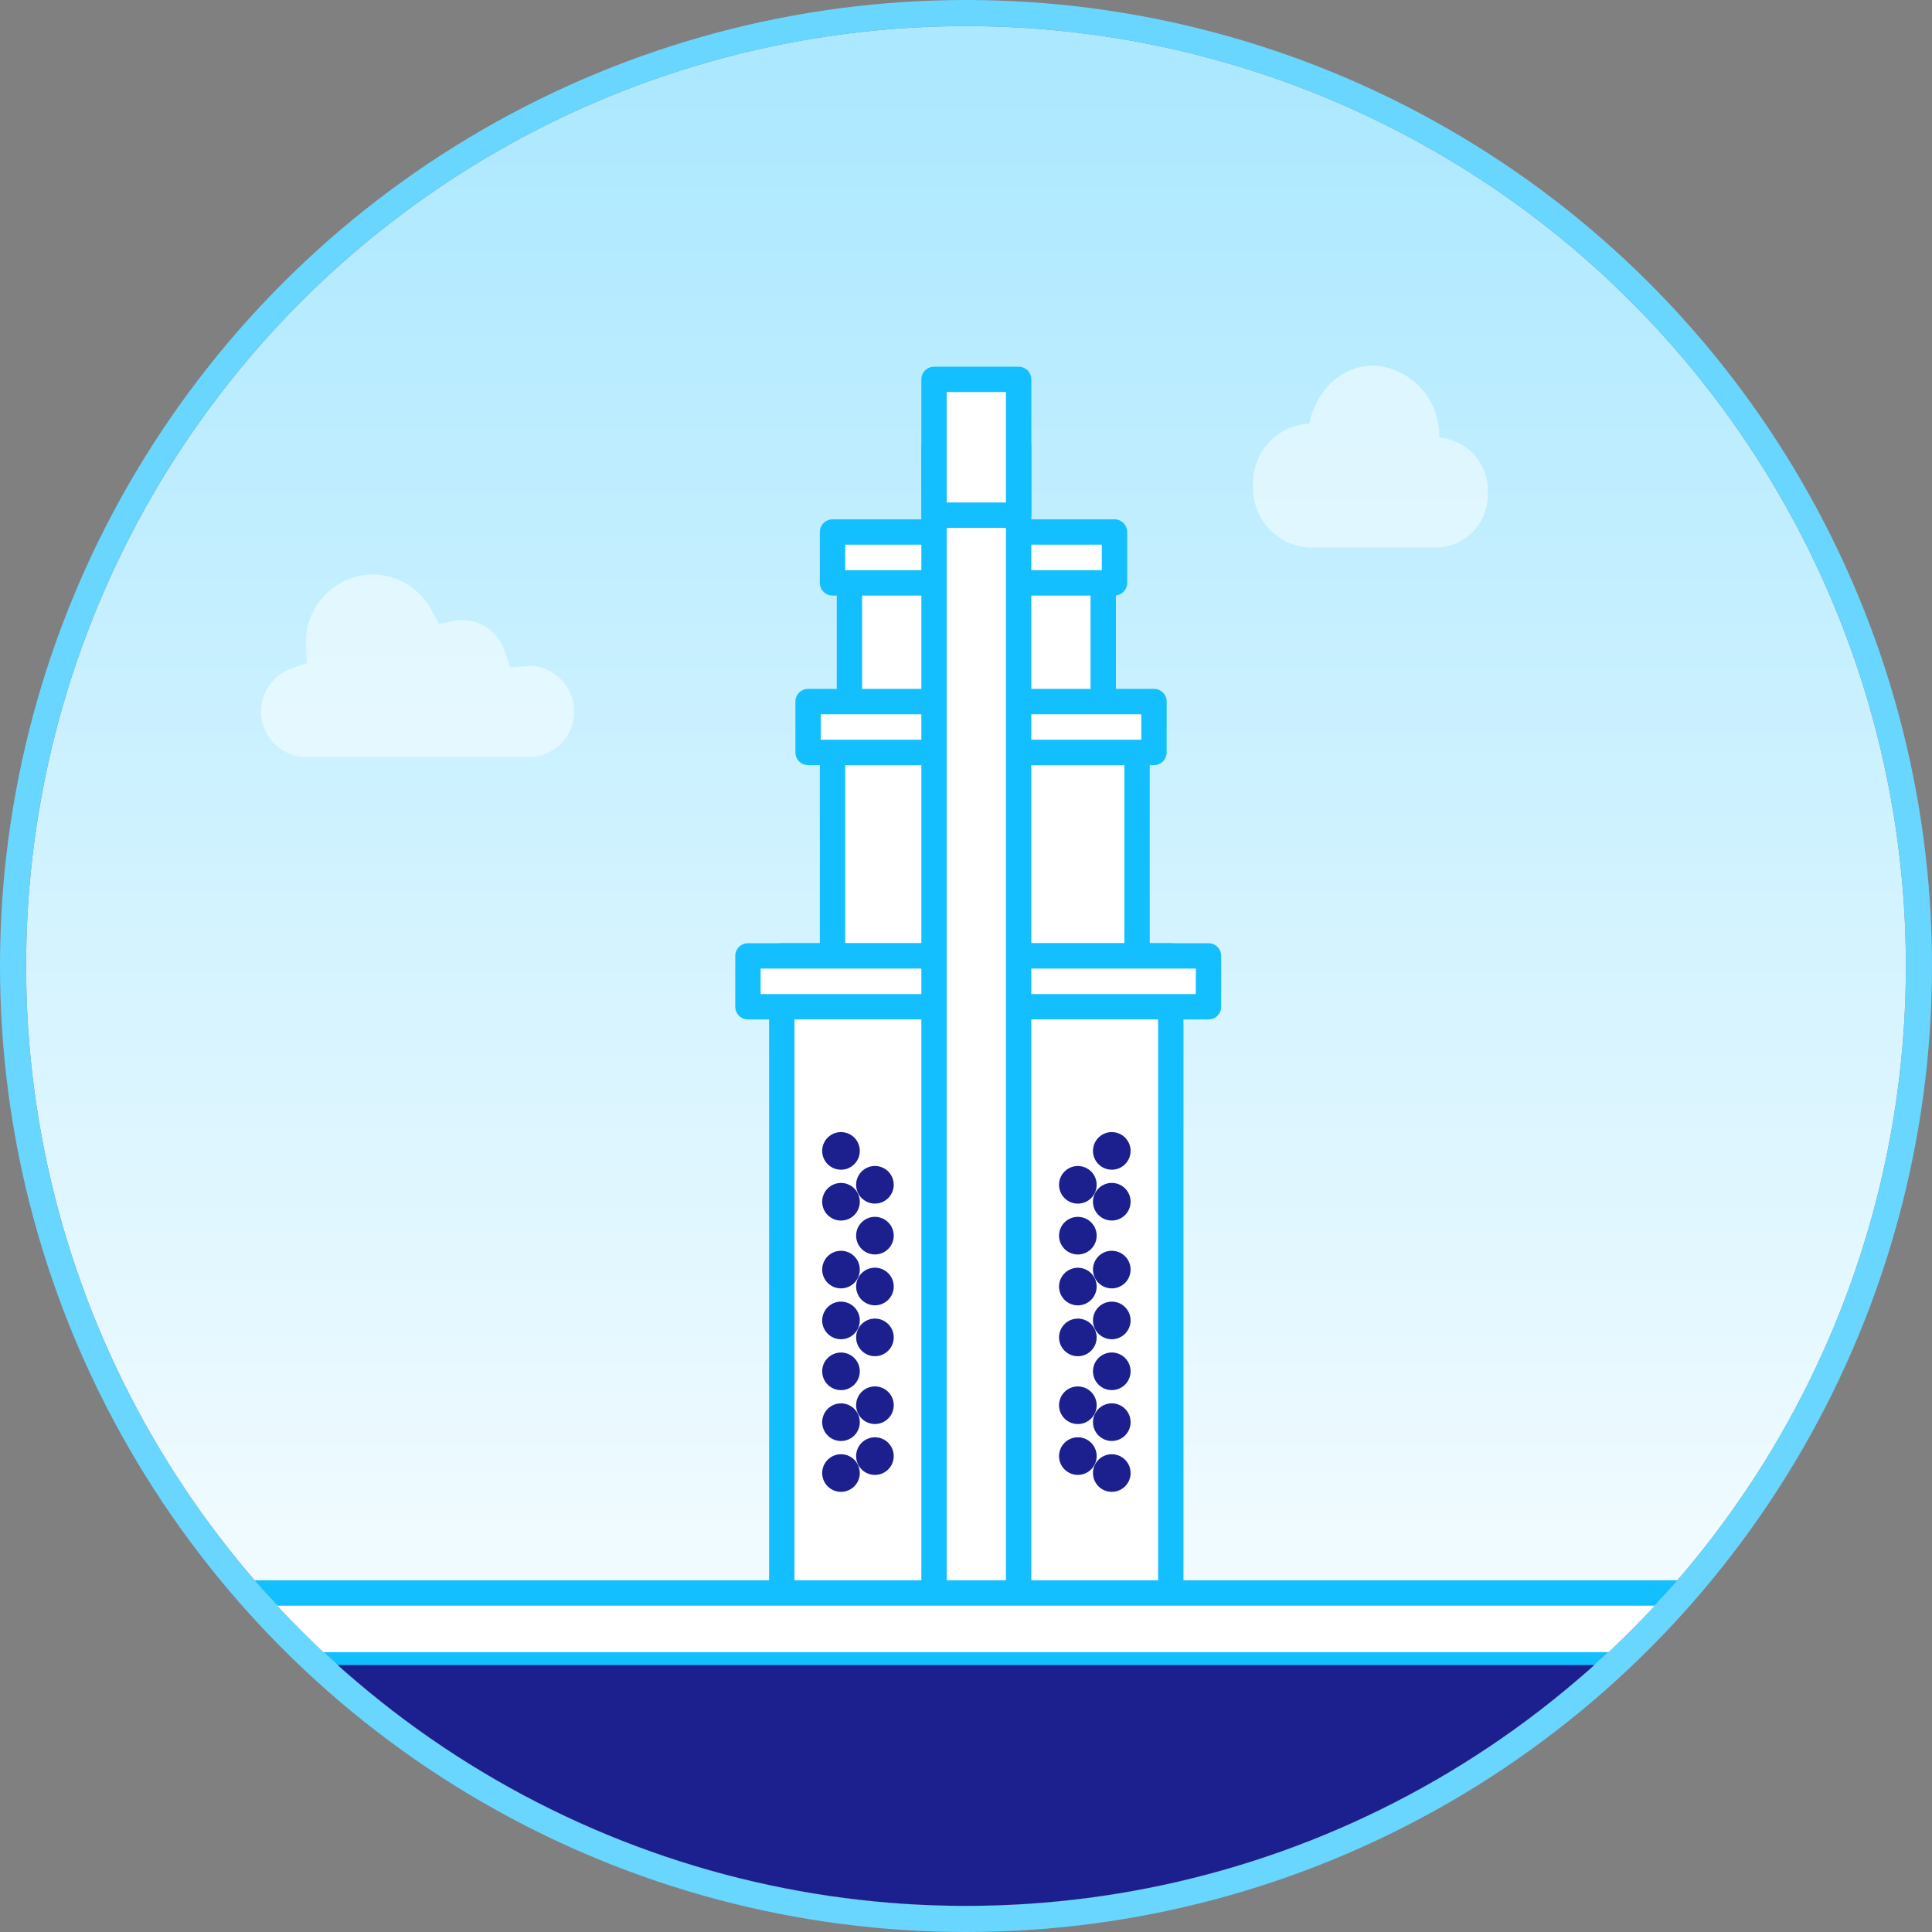 <svg xmlns="http://www.w3.org/2000/svg" xmlns:xlink="http://www.w3.org/1999/xlink" width="74" height="74" viewBox="0 0 74 74">
  <rect x="0" y="0" width="74" height="74" fill="#808080" stroke="none"/>
  <defs>
    <linearGradient id="linear-gradient" x1="0.5" y1="0.021" x2="0.5" y2="0.985" gradientUnits="objectBoundingBox">
      <stop offset="0" stop-color="#ace8ff"/>
      <stop offset="1" stop-color="#fff"/>
    </linearGradient>
    <clipPath id="clip-path">
      <circle id="Oval" cx="36" cy="36" r="36" stroke="#69d6ff" stroke-miterlimit="10" stroke-width="1" fill="url(#linear-gradient)"/>
    </clipPath>
  </defs>
  <g id="Group_3" data-name="Group 3" transform="translate(1 1)">
    <g id="Oval-2" data-name="Oval" stroke="#69d6ff" stroke-miterlimit="10" stroke-width="1" fill="url(#linear-gradient)">
      <circle cx="36" cy="36" r="36" stroke="none"/>
      <circle cx="36" cy="36" r="36.5" fill="none"/>
    </g>
    <g id="Group_3-2" data-name="Group 3" clip-path="url(#clip-path)">
      <g id="cloud" transform="translate(9 13)">
        <g id="Group_10" data-name="Group 10" opacity="0.5">
          <path id="Shape" d="M7.122,2.762A2.667,2.667,0,0,0,4.61,0,2.363,2.363,0,0,0,2.952.7a2.887,2.887,0,0,0-.8,1.527H2.129A2.263,2.263,0,0,0,0,4.6,2.263,2.263,0,0,0,2.129,6.97H7.094a2.007,2.007,0,0,0,1.888-2.1A2.011,2.011,0,0,0,7.122,2.762Z" transform="translate(38)" fill="#fff"/>
          <path id="Shape-2" data-name="Shape" d="M4.286,0A2.6,2.6,0,0,0,1.714,2.593c.007.053.012.106.013.161l.022.643-.6.212A1.749,1.749,0,0,0,1.714,7h8.571a1.751,1.751,0,0,0,.027-3.5c-.04.006-.082.011-.124.014l-.651.044-.214-.628A1.714,1.714,0,0,0,7.714,1.75a1.689,1.689,0,0,0-.3.032l-.6.11-.3-.543A2.563,2.563,0,0,0,4.286,0Z" transform="translate(0 8)" fill="#fff"/>
        </g>
      </g>
      <g id="icon_bengaluru" transform="translate(4.406 13.532)">
        <g id="Group" transform="translate(0 2.598)">
          <g id="Clipped" transform="translate(27.13 4.546)">
            <path id="Path" d="M0,0H9.72V39.616H0Z" fill="#fff" stroke="#14bfff" stroke-linecap="round" stroke-linejoin="round" stroke-miterlimit="10" stroke-width="0.972"/>
          </g>
          <g id="Clipped-2" data-name="Clipped" transform="translate(26.482 3.247)">
            <path id="Path-2" data-name="Path" d="M0,0H10.8V1.948H0Z" fill="#fff" stroke="#14bfff" stroke-linecap="round" stroke-linejoin="round" stroke-miterlimit="10" stroke-width="0.972"/>
          </g>
          <g id="Clipped-3" data-name="Clipped" transform="translate(26.482 11.69)">
            <path id="Path-3" data-name="Path" d="M0,0H11.664V33.121H0Z" fill="#fff" stroke="#14bfff" stroke-linecap="round" stroke-linejoin="round" stroke-miterlimit="10" stroke-width="0.972"/>
          </g>
          <g id="Clipped-4" data-name="Clipped" transform="translate(25.546 9.742)">
            <path id="Path-4" data-name="Path" d="M0,0H13.248V1.948H0Z" fill="#fff" stroke="#14bfff" stroke-linecap="round" stroke-linejoin="round" stroke-miterlimit="10" stroke-width="0.972"/>
          </g>
          <g id="Clipped-5" data-name="Clipped" transform="translate(24.538 19.483)">
            <path id="Path-5" data-name="Path" d="M0,0H14.9V24.679H0Z" fill="#fff" stroke="#14bfff" stroke-linecap="round" stroke-linejoin="round" stroke-miterlimit="10" stroke-width="0.972"/>
          </g>
          <g id="Clipped-6" data-name="Clipped" transform="translate(23.242 19.483)">
            <path id="Path-6" data-name="Path" d="M0,0H17.64V1.948H0Z" fill="#fff" stroke="#14bfff" stroke-linecap="round" stroke-linejoin="round" stroke-miterlimit="10" stroke-width="0.972"/>
          </g>
          <g id="Clipped-7" data-name="Clipped" transform="translate(30.37)">
            <path id="Path-7" data-name="Path" d="M0,0H3.24V44.811H0Z" fill="#fff" stroke="#14bfff" stroke-linecap="round" stroke-linejoin="round" stroke-miterlimit="10" stroke-width="0.972"/>
          </g>
          <g id="Clipped-8" data-name="Clipped" transform="translate(0 43.884)">
            <path id="Path-8" data-name="Path" d="M0,0H63.12V2.753H0Z" fill="#fff" stroke="#14bfff" stroke-linecap="round" stroke-linejoin="round" stroke-miterlimit="10" stroke-width="0.972"/>
          </g>
          <g id="Clipped-9" data-name="Clipped" transform="translate(1.08 46.644)">
            <path id="Path-9" data-name="Path" d="M0,0H62.04V12.3H0Z" fill="#1c208f"/>
          </g>
          <path id="Combined_Shape" data-name="Combined Shape" d="M1.3,13.059a.72.72,0,1,1,.72.72A.72.72,0,0,1,1.3,13.059ZM0,12.41a.72.72,0,1,1,.72.72A.72.72,0,0,1,0,12.41Zm1.3-1.3a.72.72,0,1,1,.72.72A.72.72,0,0,1,1.3,11.111ZM0,10.462a.72.72,0,1,1,.72.72A.72.72,0,0,1,0,10.462Zm1.3-1.3a.72.72,0,1,1,.72.72A.72.72,0,0,1,1.3,9.163ZM0,7.864a.72.72,0,1,1,.72.72A.72.72,0,0,1,0,7.864Zm1.3-.65a.72.72,0,1,1,.72.72A.72.72,0,0,1,1.3,7.214ZM0,5.916a.72.72,0,1,1,.72.72A.72.72,0,0,1,0,5.916Zm1.3-.65a.72.72,0,1,1,.72.72A.72.72,0,0,1,1.3,5.266ZM0,3.967a.72.72,0,1,1,.72.72A.72.72,0,0,1,0,3.967Zm1.3-1.3a.72.72,0,1,1,.72.72A.72.72,0,0,1,1.3,2.668ZM0,2.019a.72.72,0,1,1,.72.72A.72.72,0,0,1,0,2.019ZM1.3.72a.72.72,0,1,1,.72.72A.72.72,0,0,1,1.3.72Z" transform="translate(35.158 26.232)" fill="#1c208f"/>
          <g id="Clipped-10" data-name="Clipped" transform="translate(26.086 26.232)">
            <path id="Combined_Shape-2" data-name="Combined Shape" d="M0,13.059a.72.72,0,1,1,.72.72A.72.72,0,0,1,0,13.059Zm1.3-.649a.72.72,0,1,1,.72.72A.72.72,0,0,1,1.3,12.41ZM0,11.111a.72.72,0,1,1,.72.72A.72.72,0,0,1,0,11.111Zm1.3-.65a.72.72,0,1,1,.72.72A.72.72,0,0,1,1.3,10.462ZM0,9.163a.72.72,0,1,1,.72.72A.72.72,0,0,1,0,9.163Zm1.3-1.3a.72.72,0,1,1,.72.72A.72.72,0,0,1,1.3,7.864ZM0,7.214a.72.72,0,1,1,.72.72A.72.72,0,0,1,0,7.214Zm1.3-1.3a.72.72,0,1,1,.72.72A.72.72,0,0,1,1.3,5.916ZM0,5.266a.72.72,0,1,1,.72.72A.72.72,0,0,1,0,5.266Zm1.3-1.3a.72.72,0,1,1,.72.72A.72.72,0,0,1,1.3,3.967ZM0,2.668a.72.72,0,1,1,.72.72A.72.72,0,0,1,0,2.668Zm1.3-.65a.72.72,0,1,1,.72.72A.72.72,0,0,1,1.3,2.019ZM0,.72a.72.72,0,1,1,.72.72A.72.72,0,0,1,0,.72Z" fill="#1c208f"/>
          </g>
        </g>
        <path id="Path-10" data-name="Path" d="M0,0H3.24V5.2H0Z" transform="translate(30.37)" fill="#fff" stroke="#14bfff" stroke-linecap="round" stroke-linejoin="round" stroke-miterlimit="10" stroke-width="0.972"/>
      </g>
    </g>
  </g>
</svg>

